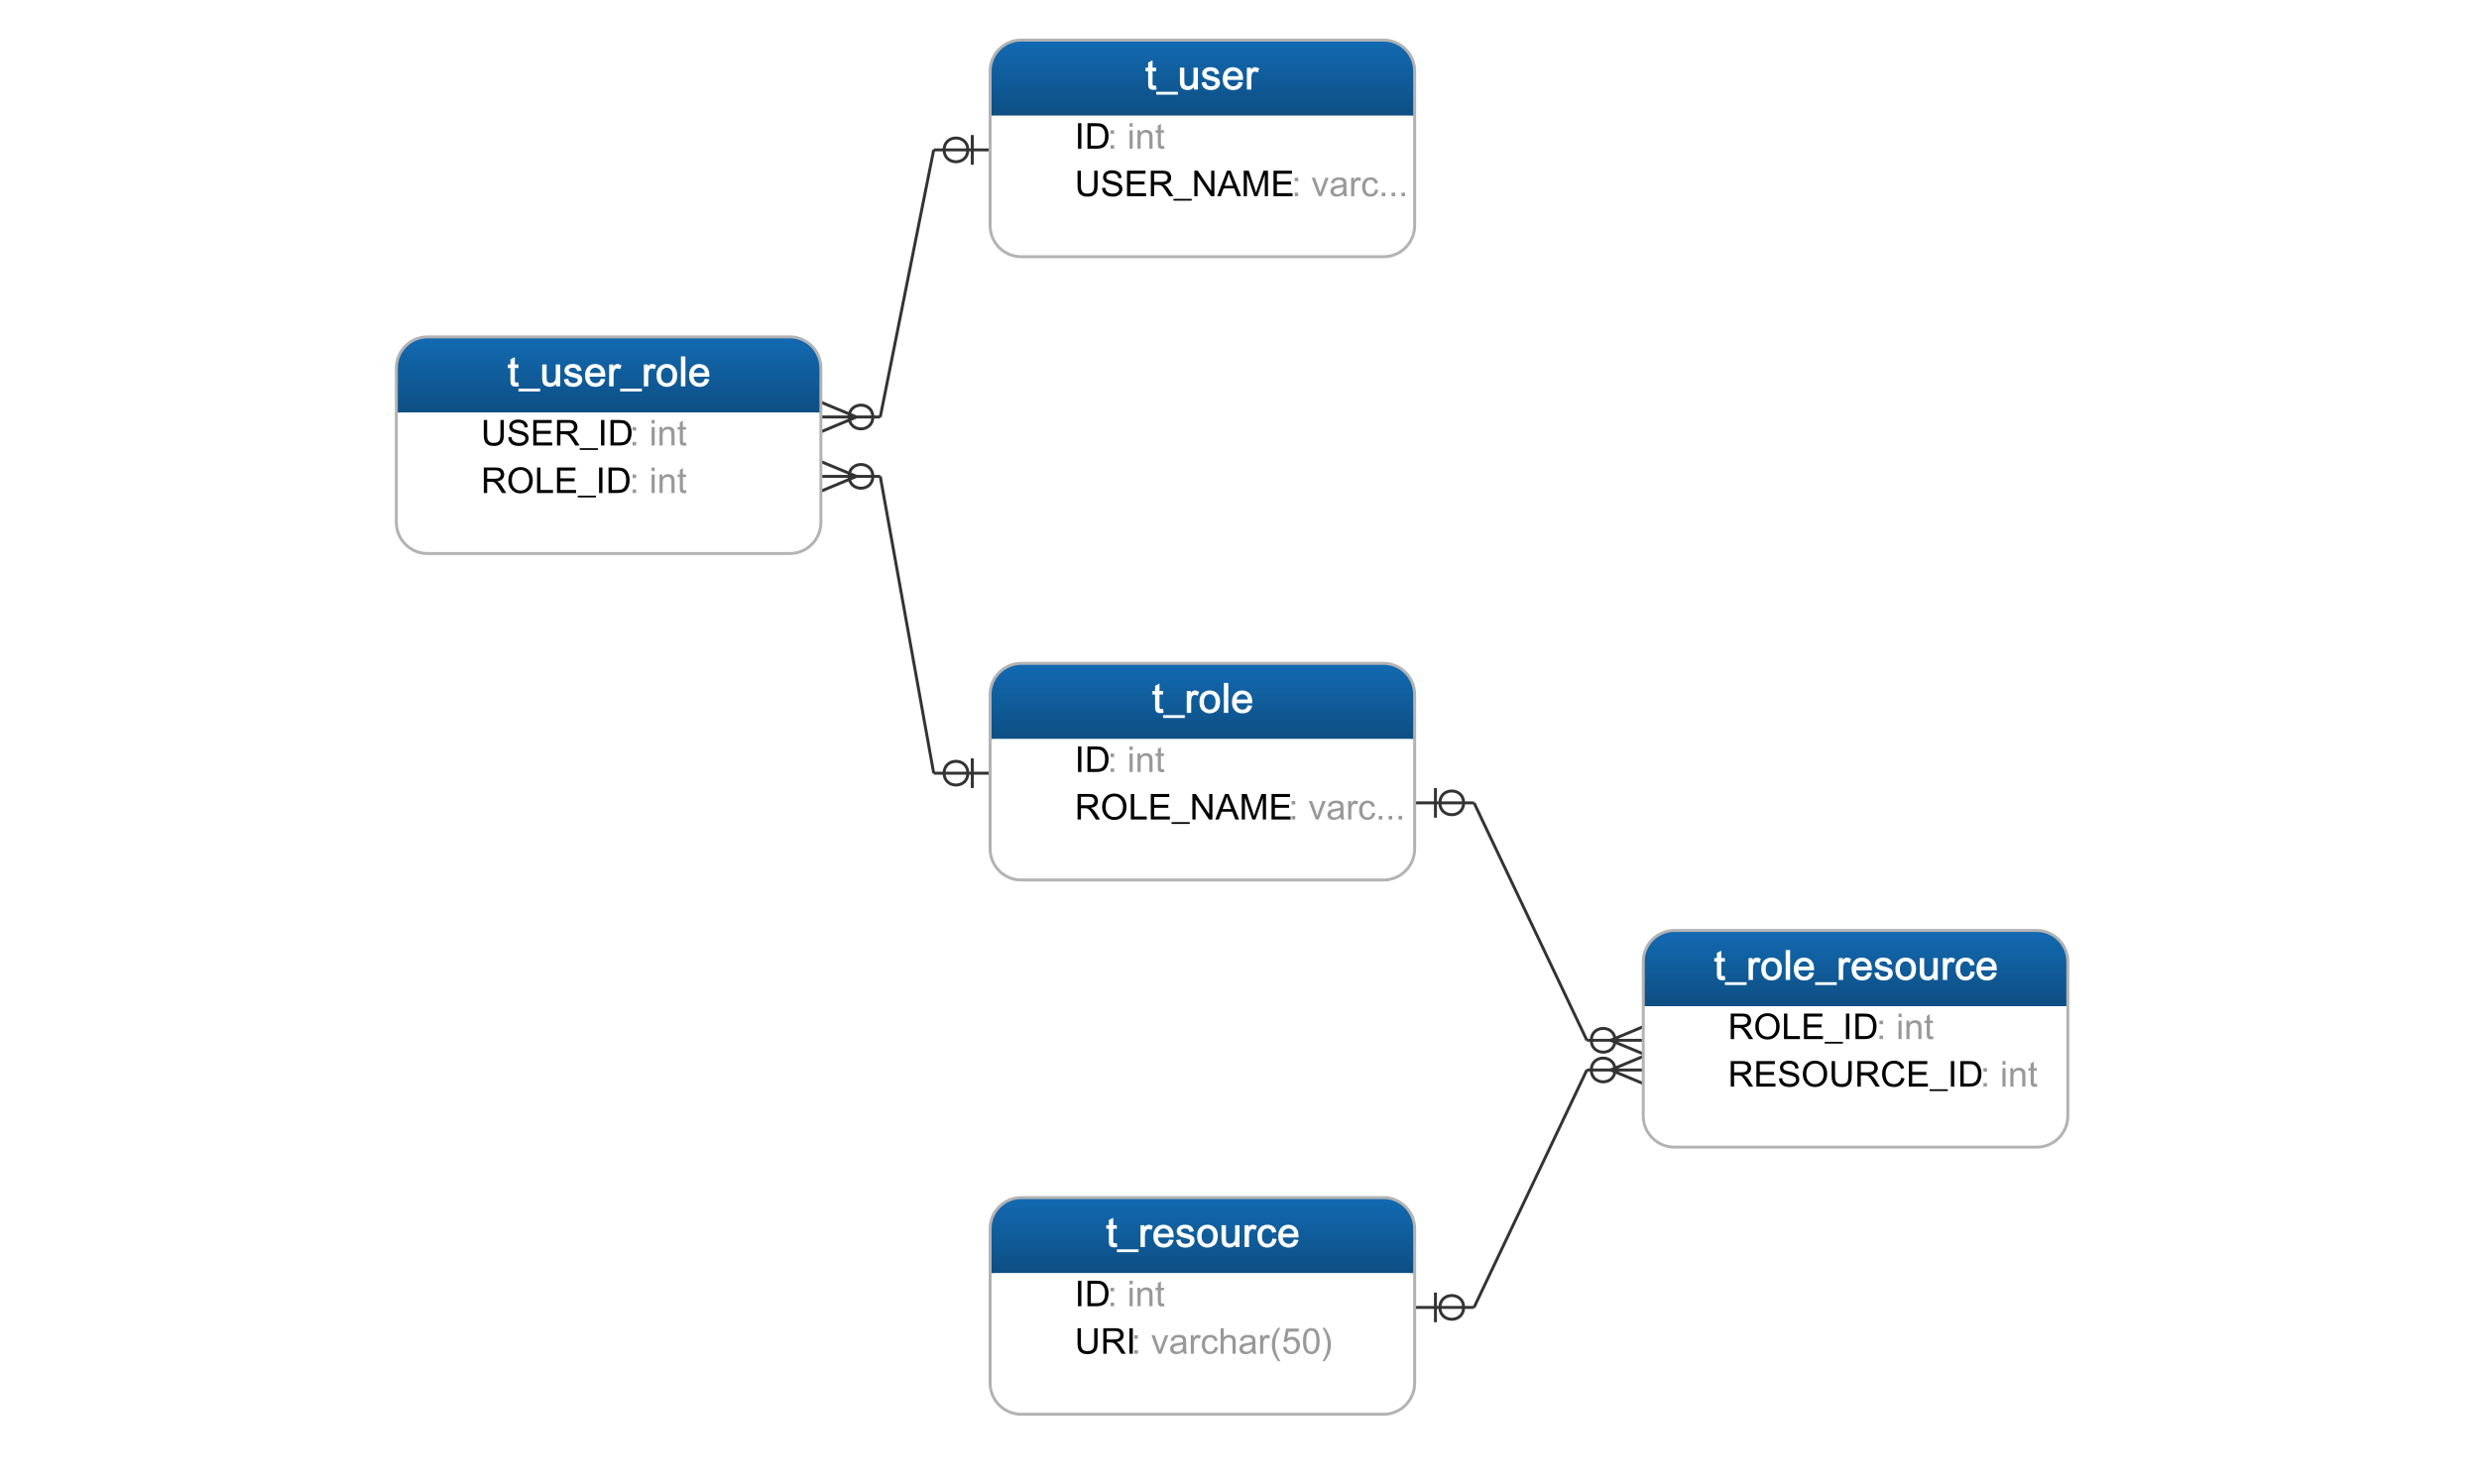 <?xml version="1.0" encoding="UTF-8"?>
<svg xmlns="http://www.w3.org/2000/svg" xmlns:xlink="http://www.w3.org/1999/xlink" width="835" height="500" viewBox="110 10 835 500" version="1.1">
<defs>
<g>
<symbol overflow="visible" id="glyph0-0">
<path style="stroke:none;" d="M 3.973 -0.043 C 3.527 0.051 3.176 0.094 2.926 0.094 C 2.363 0.094 1.949 -0.008 1.684 -0.215 C 1.414 -0.418 1.254 -0.672 1.199 -0.98 C 1.141 -1.285 1.113 -1.699 1.113 -2.223 L 1.113 -6.18 L 0.234 -6.18 L 0.234 -7.383 L 1.113 -7.383 L 1.113 -9.094 L 2.598 -9.883 L 2.598 -7.383 L 3.805 -7.383 L 3.805 -6.18 L 2.598 -6.18 L 2.598 -2.152 C 2.594 -1.809 2.621 -1.582 2.68 -1.473 C 2.734 -1.355 2.883 -1.301 3.125 -1.305 C 3.293 -1.301 3.512 -1.32 3.781 -1.359 Z M 3.973 -0.043 "/>
</symbol>
<symbol overflow="visible" id="glyph0-1">
<path style="stroke:none;" d="M 7.223 1.715 L -0.082 1.715 L -0.082 0.758 L 7.223 0.758 Z M 7.223 1.715 "/>
</symbol>
<symbol overflow="visible" id="glyph0-2">
<path style="stroke:none;" d="M 5.031 -7.082 L 4.547 -5.777 C 4.172 -5.949 3.852 -6.035 3.594 -6.039 C 3.195 -6.035 2.895 -5.852 2.684 -5.484 C 2.469 -5.113 2.359 -4.574 2.363 -3.871 L 2.363 0 L 0.879 0 L 0.879 -7.383 L 2.258 -7.383 L 2.258 -6.312 L 2.055 -6.312 C 2.434 -7.133 2.965 -7.547 3.648 -7.547 C 4.082 -7.547 4.543 -7.391 5.031 -7.082 Z M 5.031 -7.082 "/>
</symbol>
<symbol overflow="visible" id="glyph0-3">
<path style="stroke:none;" d="M 7.379 -3.25 L 2.051 -3.25 C 2.094 -2.59 2.301 -2.066 2.68 -1.68 C 3.051 -1.289 3.52 -1.094 4.078 -1.098 C 4.508 -1.094 4.867 -1.207 5.156 -1.434 C 5.445 -1.656 5.68 -2.035 5.859 -2.566 L 7.34 -2.391 C 7.121 -1.516 6.734 -0.871 6.176 -0.457 C 5.613 -0.043 4.914 0.164 4.078 0.168 C 2.969 0.164 2.098 -0.172 1.473 -0.852 C 0.844 -1.531 0.531 -2.461 0.535 -3.637 C 0.531 -4.789 0.836 -5.73 1.445 -6.457 C 2.051 -7.184 2.906 -7.547 4.012 -7.547 C 4.547 -7.547 5.066 -7.426 5.574 -7.188 C 6.074 -6.945 6.504 -6.539 6.855 -5.973 C 7.203 -5.398 7.375 -4.492 7.379 -3.25 Z M 5.859 -4.516 C 5.812 -5.098 5.602 -5.539 5.23 -5.84 C 4.855 -6.133 4.449 -6.281 4.012 -6.285 C 3.484 -6.281 3.051 -6.105 2.707 -5.754 C 2.363 -5.398 2.164 -4.984 2.117 -4.516 Z M 5.859 -4.516 "/>
</symbol>
<symbol overflow="visible" id="glyph0-4">
<path style="stroke:none;" d="M 4.906 -5.121 C 4.84 -5.547 4.691 -5.848 4.461 -6.023 C 4.223 -6.195 3.891 -6.281 3.461 -6.285 C 3.027 -6.281 2.688 -6.211 2.438 -6.078 C 2.188 -5.938 2.062 -5.746 2.062 -5.504 C 2.062 -5.27 2.16 -5.102 2.359 -5 C 2.555 -4.891 2.922 -4.758 3.457 -4.598 C 4.324 -4.398 4.953 -4.223 5.344 -4.07 C 5.734 -3.914 6.039 -3.691 6.266 -3.406 C 6.488 -3.117 6.602 -2.723 6.605 -2.223 C 6.602 -1.543 6.328 -0.977 5.785 -0.52 C 5.234 -0.062 4.512 0.164 3.609 0.168 C 2.672 0.164 1.938 -0.035 1.406 -0.434 C 0.871 -0.836 0.543 -1.48 0.422 -2.375 L 1.883 -2.578 C 1.949 -2.035 2.125 -1.652 2.402 -1.43 C 2.68 -1.207 3.074 -1.094 3.594 -1.098 C 4.086 -1.094 4.461 -1.195 4.715 -1.395 C 4.965 -1.59 5.09 -1.824 5.094 -2.102 C 5.09 -2.273 5.035 -2.414 4.93 -2.527 C 4.816 -2.633 4.676 -2.719 4.5 -2.777 C 4.32 -2.836 3.852 -2.957 3.102 -3.148 C 2.133 -3.371 1.48 -3.668 1.137 -4.039 C 0.789 -4.406 0.613 -4.848 0.617 -5.363 C 0.613 -5.996 0.867 -6.52 1.371 -6.934 C 1.871 -7.34 2.539 -7.547 3.375 -7.547 C 4.25 -7.547 4.938 -7.367 5.441 -7.016 C 5.941 -6.656 6.242 -6.086 6.348 -5.301 Z M 4.906 -5.121 "/>
</symbol>
<symbol overflow="visible" id="glyph0-5">
<path style="stroke:none;" d="M 3.949 -7.547 C 4.949 -7.547 5.777 -7.219 6.441 -6.566 C 7.098 -5.91 7.43 -4.988 7.434 -3.805 C 7.43 -2.359 7.074 -1.34 6.363 -0.738 C 5.648 -0.137 4.844 0.164 3.949 0.168 C 3.016 0.164 2.203 -0.145 1.516 -0.762 C 0.824 -1.379 0.48 -2.352 0.484 -3.688 C 0.48 -4.977 0.812 -5.945 1.48 -6.586 C 2.145 -7.227 2.969 -7.547 3.949 -7.547 Z M 3.949 -1.098 C 4.59 -1.094 5.078 -1.332 5.414 -1.812 C 5.75 -2.289 5.918 -2.93 5.918 -3.734 C 5.918 -4.586 5.727 -5.227 5.348 -5.648 C 4.969 -6.07 4.504 -6.281 3.949 -6.285 C 3.379 -6.281 2.91 -6.066 2.547 -5.641 C 2.176 -5.211 1.992 -4.559 1.996 -3.688 C 1.992 -2.812 2.18 -2.164 2.555 -1.738 C 2.93 -1.309 3.395 -1.094 3.949 -1.098 Z M 3.949 -1.098 "/>
</symbol>
<symbol overflow="visible" id="glyph0-6">
<path style="stroke:none;" d="M 6.961 0 L 5.602 0 L 5.602 -1.047 L 5.785 -1.047 C 5.238 -0.238 4.469 0.164 3.473 0.168 C 2.949 0.164 2.465 0.047 2.02 -0.195 C 1.57 -0.438 1.273 -0.773 1.129 -1.203 C 0.977 -1.625 0.902 -2.172 0.906 -2.836 L 0.906 -7.383 L 2.391 -7.383 L 2.391 -3.309 C 2.391 -2.68 2.418 -2.242 2.473 -1.996 C 2.527 -1.742 2.668 -1.539 2.898 -1.387 C 3.121 -1.227 3.395 -1.148 3.723 -1.152 C 4.145 -1.148 4.543 -1.293 4.918 -1.59 C 5.285 -1.879 5.473 -2.5 5.477 -3.449 L 5.477 -7.383 L 6.961 -7.383 Z M 6.961 0 "/>
</symbol>
<symbol overflow="visible" id="glyph0-7">
<path style="stroke:none;" d="M 7.023 -2.711 C 6.855 -1.676 6.48 -0.938 5.898 -0.496 C 5.309 -0.055 4.645 0.164 3.91 0.168 C 2.832 0.164 2 -0.188 1.414 -0.891 C 0.824 -1.594 0.531 -2.52 0.535 -3.676 C 0.531 -4.621 0.699 -5.387 1.039 -5.969 C 1.375 -6.543 1.801 -6.949 2.309 -7.191 C 2.816 -7.426 3.348 -7.547 3.91 -7.547 C 4.668 -7.547 5.324 -7.344 5.879 -6.945 C 6.426 -6.539 6.766 -5.91 6.895 -5.051 L 5.48 -4.848 C 5.344 -5.363 5.156 -5.734 4.91 -5.953 C 4.66 -6.172 4.344 -6.281 3.965 -6.285 C 3.336 -6.281 2.859 -6.059 2.539 -5.617 C 2.211 -5.168 2.051 -4.531 2.051 -3.703 C 2.051 -2.852 2.207 -2.203 2.527 -1.762 C 2.84 -1.316 3.297 -1.094 3.898 -1.098 C 4.375 -1.094 4.75 -1.23 5.023 -1.508 C 5.293 -1.777 5.473 -2.234 5.559 -2.879 Z M 7.023 -2.711 "/>
</symbol>
<symbol overflow="visible" id="glyph0-8">
<path style="stroke:none;" d="M 2.406 0 L 0.918 0 L 0.918 -10.098 L 2.406 -10.098 Z M 2.406 0 "/>
</symbol>
<symbol overflow="visible" id="glyph1-0">
<path style="stroke:none;" d="M 2.242 0 L 1.102 0 L 1.102 -8.59 L 2.242 -8.59 Z M 2.242 0 "/>
</symbol>
<symbol overflow="visible" id="glyph1-1">
<path style="stroke:none;" d="M 0.961 -8.59 L 3.926 -8.59 C 4.441 -8.59 4.887 -8.562 5.266 -8.508 C 5.637 -8.453 5.996 -8.324 6.34 -8.121 C 6.684 -7.918 6.98 -7.637 7.238 -7.277 C 7.492 -6.918 7.695 -6.504 7.844 -6.035 C 7.988 -5.566 8.062 -5 8.062 -4.344 C 8.062 -3.074 7.762 -2.035 7.16 -1.223 C 6.559 -0.406 5.523 0 4.055 0 L 0.961 0 Z M 2.098 -1.02 L 3.938 -1.02 C 4.312 -1.02 4.645 -1.043 4.941 -1.09 C 5.23 -1.137 5.531 -1.262 5.836 -1.469 C 6.141 -1.676 6.391 -2.016 6.59 -2.488 C 6.789 -2.961 6.891 -3.586 6.891 -4.367 C 6.891 -4.789 6.852 -5.191 6.777 -5.566 C 6.699 -5.941 6.559 -6.281 6.355 -6.586 C 6.148 -6.891 5.914 -7.113 5.648 -7.262 C 5.383 -7.402 5.121 -7.492 4.871 -7.523 C 4.613 -7.555 4.293 -7.57 3.902 -7.57 L 2.098 -7.57 Z M 2.098 -1.02 "/>
</symbol>
<symbol overflow="visible" id="glyph1-2">
<path style="stroke:none;" d="M 2.281 -5.016 L 1.078 -5.016 L 1.078 -6.219 L 2.281 -6.219 Z M 2.281 0 L 1.078 0 L 1.078 -1.203 L 2.281 -1.203 Z M 2.281 0 "/>
</symbol>
<symbol overflow="visible" id="glyph1-3">
<path style="stroke:none;" d=""/>
</symbol>
<symbol overflow="visible" id="glyph1-4">
<path style="stroke:none;" d="M 1.859 0 L 0.805 0 L 0.805 -6.219 L 1.859 -6.219 Z M 1.859 -7.395 L 0.805 -7.395 L 0.805 -8.59 L 1.859 -8.59 Z M 1.859 -7.395 "/>
</symbol>
<symbol overflow="visible" id="glyph1-5">
<path style="stroke:none;" d="M 5.883 0 L 4.82 0 L 4.82 -3.781 C 4.816 -4.414 4.703 -4.852 4.477 -5.09 C 4.25 -5.328 3.934 -5.449 3.527 -5.449 C 3.215 -5.449 2.918 -5.371 2.637 -5.219 C 2.355 -5.066 2.156 -4.852 2.043 -4.574 C 1.922 -4.297 1.863 -3.906 1.867 -3.398 L 1.867 0 L 0.812 0 L 0.812 -6.219 L 1.766 -6.219 L 1.766 -5.336 L 1.789 -5.336 C 2.008 -5.676 2.281 -5.93 2.609 -6.102 C 2.934 -6.27 3.312 -6.355 3.742 -6.359 C 4.066 -6.355 4.391 -6.297 4.715 -6.184 C 5.031 -6.062 5.281 -5.887 5.469 -5.656 C 5.648 -5.418 5.766 -5.168 5.812 -4.906 C 5.859 -4.637 5.883 -4.277 5.883 -3.828 Z M 5.883 0 "/>
</symbol>
<symbol overflow="visible" id="glyph1-6">
<path style="stroke:none;" d="M 3.227 -0.012 C 2.91 0.051 2.648 0.082 2.438 0.082 C 1.977 0.082 1.641 0.004 1.43 -0.16 C 1.219 -0.32 1.09 -0.527 1.043 -0.781 C 0.996 -1.027 0.973 -1.375 0.973 -1.82 L 0.973 -5.402 L 0.203 -5.402 L 0.203 -6.219 L 0.973 -6.219 L 0.973 -7.766 L 2.027 -8.402 L 2.027 -6.219 L 3.082 -6.219 L 3.082 -5.402 L 2.027 -5.402 L 2.027 -1.766 C 2.027 -1.449 2.059 -1.227 2.121 -1.098 C 2.184 -0.965 2.348 -0.902 2.613 -0.902 C 2.766 -0.902 2.922 -0.918 3.082 -0.949 Z M 3.227 -0.012 "/>
</symbol>
<symbol overflow="visible" id="glyph1-7">
<path style="stroke:none;" d="M 7.703 -3.621 C 7.699 -3.18 7.676 -2.77 7.629 -2.398 C 7.582 -2.02 7.453 -1.633 7.242 -1.238 C 7.031 -0.84 6.691 -0.512 6.223 -0.246 C 5.754 0.016 5.125 0.145 4.344 0.148 C 3.574 0.145 2.957 0.031 2.492 -0.203 C 2.02 -0.434 1.676 -0.738 1.461 -1.113 C 1.238 -1.484 1.098 -1.871 1.039 -2.273 C 0.977 -2.672 0.949 -3.121 0.949 -3.621 L 0.949 -8.59 L 2.086 -8.59 L 2.086 -3.641 C 2.086 -3.121 2.121 -2.676 2.195 -2.305 C 2.27 -1.93 2.465 -1.602 2.781 -1.312 C 3.098 -1.023 3.586 -0.879 4.25 -0.879 C 4.914 -0.879 5.418 -0.992 5.754 -1.223 C 6.09 -1.453 6.309 -1.762 6.41 -2.148 C 6.512 -2.531 6.562 -3.027 6.562 -3.641 L 6.562 -8.59 L 7.703 -8.59 Z M 7.703 -3.621 "/>
</symbol>
<symbol overflow="visible" id="glyph1-8">
<path style="stroke:none;" d="M 8.531 0 L 7.102 0 C 6.246 -1.352 5.715 -2.18 5.508 -2.488 C 5.297 -2.797 5.078 -3.062 4.852 -3.285 C 4.625 -3.504 4.41 -3.645 4.207 -3.703 C 4.004 -3.758 3.738 -3.785 3.41 -3.789 L 2.098 -3.789 L 2.098 0 L 0.961 0 L 0.961 -8.59 L 4.766 -8.59 C 5.281 -8.59 5.719 -8.555 6.07 -8.488 C 6.422 -8.422 6.73 -8.281 6.996 -8.07 C 7.262 -7.852 7.465 -7.586 7.605 -7.266 C 7.746 -6.941 7.816 -6.598 7.82 -6.242 C 7.816 -5.586 7.613 -5.066 7.207 -4.676 C 6.797 -4.281 6.199 -4.031 5.414 -3.926 L 5.414 -3.902 C 5.984 -3.648 6.523 -3.125 7.031 -2.336 Z M 2.098 -4.812 L 4.535 -4.812 C 5.027 -4.809 5.414 -4.852 5.703 -4.938 C 5.984 -5.02 6.215 -5.184 6.391 -5.426 C 6.559 -5.668 6.645 -5.938 6.648 -6.242 C 6.645 -6.629 6.504 -6.961 6.223 -7.238 C 5.938 -7.508 5.465 -7.645 4.812 -7.648 L 2.098 -7.648 Z M 2.098 -4.812 "/>
</symbol>
<symbol overflow="visible" id="glyph1-9">
<path style="stroke:none;" d="M 5.852 -6.219 L 3.504 0 L 2.52 0 L 0.156 -6.219 L 1.273 -6.219 L 2.555 -2.617 C 2.797 -1.938 2.941 -1.477 2.988 -1.234 L 3.012 -1.234 C 3.074 -1.48 3.18 -1.816 3.336 -2.242 L 4.773 -6.219 Z M 5.852 -6.219 "/>
</symbol>
<symbol overflow="visible" id="glyph1-10">
<path style="stroke:none;" d="M 6.195 0 L 5.086 0 C 4.984 -0.195 4.91 -0.449 4.867 -0.766 C 4.16 -0.156 3.398 0.145 2.578 0.148 C 1.922 0.145 1.402 -0.016 1.023 -0.344 C 0.645 -0.668 0.457 -1.102 0.457 -1.648 C 0.457 -2.16 0.637 -2.586 1.004 -2.922 C 1.367 -3.254 2.004 -3.477 2.906 -3.586 L 3.891 -3.734 C 4.258 -3.789 4.559 -3.863 4.797 -3.949 C 4.793 -4.262 4.785 -4.484 4.77 -4.617 C 4.75 -4.75 4.691 -4.887 4.598 -5.027 C 4.5 -5.168 4.348 -5.281 4.137 -5.367 C 3.926 -5.453 3.641 -5.496 3.289 -5.496 C 2.832 -5.496 2.473 -5.41 2.211 -5.242 C 1.945 -5.074 1.766 -4.762 1.672 -4.305 L 0.641 -4.441 C 0.75 -5.078 1.043 -5.555 1.512 -5.879 C 1.98 -6.195 2.625 -6.355 3.445 -6.359 C 4.188 -6.355 4.734 -6.246 5.086 -6.027 C 5.438 -5.805 5.652 -5.539 5.73 -5.227 C 5.809 -4.914 5.848 -4.512 5.852 -4.02 L 5.852 -2.602 C 5.848 -1.734 5.863 -1.152 5.902 -0.863 C 5.934 -0.566 6.031 -0.281 6.195 0 Z M 4.797 -2.734 L 4.797 -3.117 C 4.246 -2.934 3.574 -2.785 2.777 -2.68 C 1.98 -2.57 1.582 -2.234 1.582 -1.672 C 1.582 -1.383 1.688 -1.148 1.902 -0.965 C 2.117 -0.777 2.426 -0.684 2.828 -0.688 C 3.348 -0.684 3.805 -0.84 4.203 -1.152 C 4.594 -1.461 4.793 -1.988 4.797 -2.734 Z M 4.797 -2.734 "/>
</symbol>
<symbol overflow="visible" id="glyph1-11">
<path style="stroke:none;" d="M 4.156 -6.023 L 3.789 -5.051 C 3.527 -5.203 3.273 -5.277 3.023 -5.281 C 2.625 -5.277 2.324 -5.102 2.125 -4.75 C 1.918 -4.395 1.816 -3.898 1.82 -3.266 L 1.82 0 L 0.766 0 L 0.766 -6.219 L 1.727 -6.219 L 1.727 -5.281 L 1.75 -5.281 C 2.086 -5.996 2.527 -6.355 3.07 -6.359 C 3.43 -6.355 3.789 -6.246 4.156 -6.023 Z M 4.156 -6.023 "/>
</symbol>
<symbol overflow="visible" id="glyph1-12">
<path style="stroke:none;" d="M 5.895 -2.148 C 5.754 -1.355 5.441 -0.773 4.957 -0.406 C 4.469 -0.035 3.914 0.145 3.297 0.148 C 2.395 0.145 1.699 -0.148 1.207 -0.738 C 0.715 -1.332 0.469 -2.117 0.469 -3.094 C 0.469 -3.898 0.609 -4.543 0.895 -5.035 C 1.176 -5.52 1.531 -5.863 1.957 -6.062 C 2.379 -6.258 2.824 -6.355 3.297 -6.359 C 3.934 -6.355 4.48 -6.191 4.941 -5.859 C 5.395 -5.523 5.676 -5.035 5.781 -4.395 L 4.766 -4.234 C 4.656 -4.652 4.484 -4.969 4.25 -5.18 C 4.012 -5.391 3.711 -5.496 3.344 -5.496 C 2.754 -5.496 2.309 -5.285 2.004 -4.867 C 1.699 -4.449 1.547 -3.867 1.547 -3.117 C 1.547 -2.352 1.695 -1.758 1.996 -1.344 C 2.293 -0.922 2.723 -0.715 3.289 -0.719 C 3.738 -0.715 4.094 -0.844 4.355 -1.109 C 4.613 -1.367 4.777 -1.758 4.844 -2.281 Z M 5.895 -2.148 "/>
</symbol>
<symbol overflow="visible" id="glyph1-13">
<path style="stroke:none;" d="M 5.883 0 L 4.82 0 L 4.82 -3.926 C 4.816 -4.434 4.707 -4.812 4.492 -5.066 C 4.27 -5.32 3.945 -5.449 3.516 -5.449 C 3.086 -5.449 2.699 -5.297 2.363 -5 C 2.023 -4.699 1.855 -4.168 1.859 -3.398 L 1.859 0 L 0.805 0 L 0.805 -8.59 L 1.859 -8.59 L 1.859 -5.508 C 2.355 -6.074 2.98 -6.355 3.734 -6.359 C 4.133 -6.355 4.52 -6.273 4.887 -6.113 C 5.254 -5.945 5.512 -5.695 5.66 -5.355 C 5.809 -5.012 5.883 -4.539 5.883 -3.938 Z M 5.883 0 "/>
</symbol>
<symbol overflow="visible" id="glyph1-14">
<path style="stroke:none;" d="M 3.562 2.52 L 2.805 2.52 C 2.156 1.691 1.648 0.789 1.277 -0.191 C 0.902 -1.172 0.715 -2.145 0.719 -3.105 C 0.715 -4.195 0.914 -5.207 1.312 -6.141 C 1.707 -7.07 2.203 -7.934 2.805 -8.734 L 3.562 -8.734 C 2.867 -7.59 2.398 -6.59 2.164 -5.734 C 1.926 -4.871 1.809 -4 1.812 -3.117 C 1.809 -1.23 2.395 0.648 3.562 2.52 Z M 3.562 2.52 "/>
</symbol>
<symbol overflow="visible" id="glyph1-15">
<path style="stroke:none;" d="M 1.898 -5.164 C 2.422 -5.52 2.965 -5.699 3.527 -5.703 C 4.242 -5.699 4.863 -5.445 5.398 -4.941 C 5.926 -4.434 6.191 -3.762 6.195 -2.918 C 6.191 -2.066 5.922 -1.34 5.387 -0.746 C 4.844 -0.148 4.137 0.145 3.266 0.148 C 2.547 0.145 1.93 -0.055 1.406 -0.457 C 0.883 -0.863 0.582 -1.461 0.504 -2.258 L 1.605 -2.336 C 1.695 -1.793 1.887 -1.387 2.18 -1.121 C 2.469 -0.848 2.828 -0.715 3.266 -0.719 C 3.797 -0.715 4.23 -0.918 4.562 -1.324 C 4.895 -1.73 5.062 -2.227 5.062 -2.82 C 5.062 -3.414 4.891 -3.891 4.551 -4.242 C 4.211 -4.59 3.773 -4.762 3.242 -4.766 C 2.562 -4.762 2.043 -4.488 1.68 -3.938 L 0.688 -4.055 L 1.523 -8.473 L 5.781 -8.473 L 5.781 -7.453 L 2.359 -7.453 Z M 1.898 -5.164 "/>
</symbol>
<symbol overflow="visible" id="glyph1-16">
<path style="stroke:none;" d="M 3.336 -8.633 C 5.195 -8.629 6.129 -7.164 6.133 -4.234 C 6.129 -2.754 5.887 -1.652 5.41 -0.934 C 4.926 -0.211 4.234 0.145 3.336 0.148 C 1.469 0.145 0.539 -1.312 0.539 -4.234 C 0.539 -5.715 0.777 -6.816 1.262 -7.543 C 1.738 -8.266 2.43 -8.629 3.336 -8.633 Z M 3.336 -0.719 C 3.898 -0.715 4.328 -0.988 4.617 -1.543 C 4.906 -2.09 5.051 -2.988 5.051 -4.234 C 5.051 -5.102 4.984 -5.785 4.859 -6.285 C 4.73 -6.781 4.539 -7.152 4.285 -7.398 C 4.027 -7.641 3.707 -7.762 3.32 -7.766 C 2.754 -7.762 2.328 -7.484 2.043 -6.926 C 1.758 -6.363 1.617 -5.465 1.617 -4.234 C 1.617 -3.379 1.68 -2.703 1.809 -2.203 C 1.938 -1.703 2.129 -1.328 2.383 -1.086 C 2.637 -0.836 2.953 -0.715 3.336 -0.719 Z M 3.336 -0.719 "/>
</symbol>
<symbol overflow="visible" id="glyph1-17">
<path style="stroke:none;" d="M 1.188 -8.734 C 1.836 -7.902 2.348 -7 2.719 -6.023 C 3.086 -5.043 3.27 -4.07 3.273 -3.105 C 3.27 -2.02 3.074 -1.008 2.684 -0.074 C 2.289 0.859 1.789 1.723 1.188 2.52 L 0.434 2.52 C 1.129 1.379 1.594 0.383 1.832 -0.477 C 2.066 -1.332 2.184 -2.207 2.188 -3.094 C 2.184 -4.984 1.602 -6.863 0.434 -8.734 Z M 1.188 -8.734 "/>
</symbol>
<symbol overflow="visible" id="glyph1-18">
<path style="stroke:none;" d="M 4.68 -8.734 C 5.879 -8.73 6.863 -8.324 7.633 -7.512 C 8.395 -6.695 8.777 -5.617 8.781 -4.281 C 8.777 -2.949 8.395 -1.879 7.629 -1.066 C 6.859 -0.258 5.875 0.145 4.68 0.148 C 3.441 0.145 2.445 -0.273 1.691 -1.113 C 0.938 -1.953 0.562 -2.977 0.562 -4.188 C 0.562 -5.598 0.941 -6.707 1.707 -7.52 C 2.465 -8.324 3.457 -8.73 4.68 -8.734 Z M 4.672 -0.828 C 5.539 -0.824 6.246 -1.129 6.789 -1.742 C 7.328 -2.348 7.602 -3.195 7.605 -4.281 C 7.605 -5.398 7.328 -6.258 6.773 -6.863 C 6.219 -7.461 5.523 -7.762 4.695 -7.766 C 3.832 -7.762 3.125 -7.469 2.574 -6.879 C 2.016 -6.285 1.738 -5.379 1.742 -4.164 C 1.738 -3.168 2.012 -2.363 2.555 -1.75 C 3.094 -1.133 3.797 -0.824 4.672 -0.828 Z M 4.672 -0.828 "/>
</symbol>
<symbol overflow="visible" id="glyph1-19">
<path style="stroke:none;" d="M 6.273 0 L 0.902 0 L 0.902 -8.59 L 2.039 -8.59 L 2.039 -1.02 L 6.273 -1.02 Z M 6.273 0 "/>
</symbol>
<symbol overflow="visible" id="glyph1-20">
<path style="stroke:none;" d="M 7.367 0 L 0.949 0 L 0.949 -8.59 L 7.164 -8.59 L 7.164 -7.57 L 2.086 -7.57 L 2.086 -4.945 L 6.836 -4.945 L 6.836 -3.926 L 2.086 -3.926 L 2.086 -1.02 L 7.367 -1.02 Z M 7.367 0 "/>
</symbol>
<symbol overflow="visible" id="glyph1-21">
<path style="stroke:none;" d="M 6.07 1.5 L -0.07 1.5 L -0.07 0.902 L 6.07 0.902 Z M 6.07 1.5 "/>
</symbol>
<symbol overflow="visible" id="glyph1-22">
<path style="stroke:none;" d="M 7.703 0 L 6.539 0 L 2.051 -6.742 L 2.027 -6.742 L 2.027 0 L 0.949 0 L 0.949 -8.59 L 2.109 -8.59 L 6.598 -1.844 L 6.621 -1.844 L 6.621 -8.59 L 7.703 -8.59 Z M 7.703 0 "/>
</symbol>
<symbol overflow="visible" id="glyph1-23">
<path style="stroke:none;" d="M 8.016 0 L 6.734 0 L 5.727 -2.613 L 2.141 -2.613 L 1.188 0 L -0.012 0 L 3.289 -8.59 L 4.512 -8.59 Z M 5.379 -3.516 C 4.676 -5.375 4.277 -6.43 4.188 -6.684 C 4.098 -6.934 4 -7.27 3.891 -7.695 L 3.859 -7.695 C 3.746 -7.113 3.602 -6.578 3.422 -6.086 L 2.461 -3.516 Z M 5.379 -3.516 "/>
</symbol>
<symbol overflow="visible" id="glyph1-24">
<path style="stroke:none;" d="M 9.082 0 L 8.004 0 L 8.004 -7.188 L 7.98 -7.188 L 5.508 0 L 4.488 0 L 2.027 -7.305 L 1.992 -7.305 L 1.992 0 L 0.914 0 L 0.914 -8.59 L 2.613 -8.59 L 4.648 -2.508 C 4.867 -1.828 5 -1.402 5.039 -1.234 L 5.062 -1.234 C 5.164 -1.566 5.316 -2.027 5.52 -2.613 L 7.57 -8.59 L 9.082 -8.59 Z M 9.082 0 "/>
</symbol>
<symbol overflow="visible" id="glyph1-25">
<path style="stroke:none;" d="M 2.266 0 L 1.066 0 L 1.066 -1.203 L 2.266 -1.203 Z M 2.266 0 "/>
</symbol>
<symbol overflow="visible" id="glyph1-26">
<path style="stroke:none;" d="M 6.023 -6.07 C 5.977 -6.617 5.777 -7.027 5.43 -7.305 C 5.082 -7.578 4.586 -7.715 3.938 -7.719 C 3.352 -7.715 2.875 -7.605 2.508 -7.391 C 2.141 -7.168 1.957 -6.852 1.957 -6.434 C 1.957 -6.059 2.098 -5.781 2.379 -5.602 C 2.66 -5.422 3.203 -5.242 4.008 -5.062 C 4.719 -4.906 5.297 -4.746 5.746 -4.582 C 6.195 -4.418 6.582 -4.16 6.902 -3.816 C 7.223 -3.465 7.383 -3.004 7.383 -2.426 C 7.383 -1.688 7.086 -1.074 6.5 -0.586 C 5.906 -0.098 5.141 0.145 4.203 0.148 C 2.992 0.145 2.09 -0.121 1.492 -0.66 C 0.891 -1.195 0.574 -1.895 0.539 -2.758 L 1.617 -2.852 C 1.668 -2.16 1.934 -1.66 2.414 -1.348 C 2.891 -1.035 3.469 -0.879 4.156 -0.879 C 4.789 -0.879 5.305 -1.008 5.699 -1.27 C 6.09 -1.531 6.285 -1.887 6.289 -2.336 C 6.285 -2.801 6.082 -3.145 5.672 -3.363 C 5.258 -3.578 4.566 -3.789 3.605 -4 C 2.637 -4.207 1.941 -4.5 1.516 -4.879 C 1.09 -5.258 0.879 -5.75 0.879 -6.359 C 0.879 -7.043 1.148 -7.613 1.688 -8.062 C 2.227 -8.508 2.961 -8.73 3.891 -8.734 C 4.844 -8.73 5.609 -8.508 6.191 -8.062 C 6.77 -7.617 7.078 -6.98 7.113 -6.156 Z M 6.023 -6.07 "/>
</symbol>
<symbol overflow="visible" id="glyph1-27">
<path style="stroke:none;" d="M 8.195 -2.727 C 7.941 -1.758 7.504 -1.039 6.887 -0.562 C 6.262 -0.09 5.516 0.145 4.648 0.148 C 3.238 0.145 2.215 -0.293 1.574 -1.172 C 0.93 -2.055 0.609 -3.113 0.609 -4.352 C 0.609 -5.723 0.984 -6.797 1.742 -7.57 C 2.492 -8.344 3.465 -8.73 4.656 -8.734 C 5.492 -8.73 6.207 -8.52 6.805 -8.098 C 7.395 -7.672 7.812 -7.047 8.051 -6.227 L 6.938 -5.965 C 6.75 -6.559 6.465 -7.008 6.082 -7.312 C 5.699 -7.613 5.219 -7.762 4.648 -7.766 C 3.707 -7.762 2.996 -7.453 2.516 -6.84 C 2.027 -6.223 1.785 -5.398 1.789 -4.367 C 1.785 -3.164 2.039 -2.277 2.551 -1.699 C 3.059 -1.117 3.727 -0.824 4.547 -0.828 C 5.219 -0.824 5.762 -1.008 6.184 -1.371 C 6.598 -1.73 6.895 -2.277 7.066 -3.012 Z M 8.195 -2.727 "/>
</symbol>
</g>
<clipPath id="clip1">
  <path d="M 444 424 C 444 418.477 448.477 414 454 414 L 576 414 C 581.523 414 586 418.477 586 424 L 586 476 C 586 481.523 581.523 486 576 486 L 454 486 C 448.477 486 444 481.523 444 476 Z M 444 424 "/>
</clipPath>
<linearGradient id="linear0" gradientUnits="userSpaceOnUse" x1="0" y1="414" x2="0" y2="439" >
<stop offset="0" style="stop-color:rgb(7.216%,41.49%,69.451%);stop-opacity:1;"/>
<stop offset="1" style="stop-color:rgb(5.333%,30.667%,51.333%);stop-opacity:1;"/>
</linearGradient>
<clipPath id="clip2">
  <path d="M 444 244 C 444 238.477 448.477 234 454 234 L 576 234 C 581.523 234 586 238.477 586 244 L 586 296 C 586 301.523 581.523 306 576 306 L 454 306 C 448.477 306 444 301.523 444 296 Z M 444 244 "/>
</clipPath>
<linearGradient id="linear1" gradientUnits="userSpaceOnUse" x1="0" y1="234" x2="0" y2="259" >
<stop offset="0" style="stop-color:rgb(7.216%,41.49%,69.451%);stop-opacity:1;"/>
<stop offset="1" style="stop-color:rgb(5.333%,30.667%,51.333%);stop-opacity:1;"/>
</linearGradient>
<clipPath id="clip3">
  <path d="M 664 334 C 664 328.477 668.477 324 674 324 L 796 324 C 801.523 324 806 328.477 806 334 L 806 386 C 806 391.523 801.523 396 796 396 L 674 396 C 668.477 396 664 391.523 664 386 Z M 664 334 "/>
</clipPath>
<linearGradient id="linear2" gradientUnits="userSpaceOnUse" x1="0" y1="324" x2="0" y2="349" >
<stop offset="0" style="stop-color:rgb(7.216%,41.49%,69.451%);stop-opacity:1;"/>
<stop offset="1" style="stop-color:rgb(5.333%,30.667%,51.333%);stop-opacity:1;"/>
</linearGradient>
<clipPath id="clip4">
  <path d="M 444 34 C 444 28.477 448.477 24 454 24 L 576 24 C 581.523 24 586 28.477 586 34 L 586 86 C 586 91.523 581.523 96 576 96 L 454 96 C 448.477 96 444 91.523 444 86 Z M 444 34 "/>
</clipPath>
<linearGradient id="linear3" gradientUnits="userSpaceOnUse" x1="0" y1="24" x2="0" y2="49" >
<stop offset="0" style="stop-color:rgb(7.216%,41.49%,69.451%);stop-opacity:1;"/>
<stop offset="1" style="stop-color:rgb(5.333%,30.667%,51.333%);stop-opacity:1;"/>
</linearGradient>
<clipPath id="clip5">
  <path d="M 244 134 C 244 128.477 248.477 124 254 124 L 376 124 C 381.523 124 386 128.477 386 134 L 386 186 C 386 191.523 381.523 196 376 196 L 254 196 C 248.477 196 244 191.523 244 186 Z M 244 134 "/>
</clipPath>
<linearGradient id="linear4" gradientUnits="userSpaceOnUse" x1="0" y1="124" x2="0" y2="149" >
<stop offset="0" style="stop-color:rgb(7.216%,41.49%,69.451%);stop-opacity:1;"/>
<stop offset="1" style="stop-color:rgb(5.333%,30.667%,51.333%);stop-opacity:1;"/>
</linearGradient>
</defs>
<g id="surface10722">
<rect x="0" y="0" width="1180" height="1693" style="fill:rgb(100%,100%,100%);fill-opacity:1;stroke:none;"/>
<path style="fill:none;stroke-width:1;stroke-linecap:butt;stroke-linejoin:bevel;stroke:rgb(20%,20%,20%);stroke-opacity:1;stroke-miterlimit:10;" d="M 644.5 370.5 L 606.5 450.5 "/>
<path style="fill:none;stroke-width:1;stroke-linecap:butt;stroke-linejoin:miter;stroke:rgb(20%,20%,20%);stroke-opacity:1;stroke-miterlimit:10;" d="M 644.5 370.5 L 664.5 370.5 M 664.5 365.5 L 652.5 370.5 M 664.5 375.5 L 652.5 370.5 M 654 370.5 L 654 370.5 C 654 375.832 646 375.832 646 370.5 C 646 365.168 654 365.168 654 370.5 "/>
<path style="fill:none;stroke-width:1;stroke-linecap:butt;stroke-linejoin:miter;stroke:rgb(20%,20%,20%);stroke-opacity:1;stroke-miterlimit:10;" d="M 586.5 450.5 L 606.5 450.5 M 593.5 445.5 L 593.5 455.5 M 603 450.5 L 603 450.5 C 603 455.832 595 455.832 595 450.5 C 595 445.168 603 445.168 603 450.5 "/>
<path style="fill:none;stroke-width:1;stroke-linecap:butt;stroke-linejoin:bevel;stroke:rgb(20%,20%,20%);stroke-opacity:1;stroke-miterlimit:10;" d="M 644.5 360.5 L 606.5 280.5 "/>
<path style="fill:none;stroke-width:1;stroke-linecap:butt;stroke-linejoin:miter;stroke:rgb(20%,20%,20%);stroke-opacity:1;stroke-miterlimit:10;" d="M 644.5 360.5 L 664.5 360.5 M 664.5 355.5 L 652.5 360.5 M 664.5 365.5 L 652.5 360.5 M 654 360.5 L 654 360.5 C 654 365.832 646 365.832 646 360.5 C 646 355.168 654 355.168 654 360.5 "/>
<path style="fill:none;stroke-width:1;stroke-linecap:butt;stroke-linejoin:miter;stroke:rgb(20%,20%,20%);stroke-opacity:1;stroke-miterlimit:10;" d="M 586.5 280.5 L 606.5 280.5 M 593.5 275.5 L 593.5 285.5 M 603 280.5 L 603 280.5 C 603 285.832 595 285.832 595 280.5 C 595 275.168 603 275.168 603 280.5 "/>
<path style="fill:none;stroke-width:1;stroke-linecap:butt;stroke-linejoin:bevel;stroke:rgb(20%,20%,20%);stroke-opacity:1;stroke-miterlimit:10;" d="M 406.5 170.5 L 424.5 270.5 "/>
<path style="fill:none;stroke-width:1;stroke-linecap:butt;stroke-linejoin:miter;stroke:rgb(20%,20%,20%);stroke-opacity:1;stroke-miterlimit:10;" d="M 386.5 170.5 L 406.5 170.5 M 386.5 165.5 L 398.5 170.5 M 386.5 175.5 L 398.5 170.5 M 404 170.5 L 404 170.5 C 404 175.832 396 175.832 396 170.5 C 396 165.168 404 165.168 404 170.5 "/>
<path style="fill:none;stroke-width:1;stroke-linecap:butt;stroke-linejoin:miter;stroke:rgb(20%,20%,20%);stroke-opacity:1;stroke-miterlimit:10;" d="M 424.5 270.5 L 444.5 270.5 M 437.5 265.5 L 437.5 275.5 M 436 270.5 L 436 270.5 C 436 275.832 428 275.832 428 270.5 C 428 265.168 436 265.168 436 270.5 "/>
<path style="fill:none;stroke-width:1;stroke-linecap:butt;stroke-linejoin:bevel;stroke:rgb(20%,20%,20%);stroke-opacity:1;stroke-miterlimit:10;" d="M 406.5 150.5 L 424.5 60.5 "/>
<path style="fill:none;stroke-width:1;stroke-linecap:butt;stroke-linejoin:miter;stroke:rgb(20%,20%,20%);stroke-opacity:1;stroke-miterlimit:10;" d="M 386.5 150.5 L 406.5 150.5 M 386.5 145.5 L 398.5 150.5 M 386.5 155.5 L 398.5 150.5 M 404 150.5 L 404 150.5 C 404 155.832 396 155.832 396 150.5 C 396 145.168 404 145.168 404 150.5 "/>
<path style="fill:none;stroke-width:1;stroke-linecap:butt;stroke-linejoin:miter;stroke:rgb(20%,20%,20%);stroke-opacity:1;stroke-miterlimit:10;" d="M 424.5 60.5 L 444.5 60.5 M 437.5 55.5 L 437.5 65.5 M 436 60.5 L 436 60.5 C 436 65.832 428 65.832 428 60.5 C 428 55.168 436 55.168 436 60.5 "/>
<path style="fill:none;stroke-width:2;stroke-linecap:butt;stroke-linejoin:miter;stroke:rgb(70%,70%,70%);stroke-opacity:1;stroke-miterlimit:10;" d="M 444 424 C 444 418.477 448.477 414 454 414 L 576 414 C 581.523 414 586 418.477 586 424 L 586 476 C 586 481.523 581.523 486 576 486 L 454 486 C 448.477 486 444 481.523 444 476 Z M 444 424 "/>
<g clip-path="url(#clip1)" clip-rule="nonzero">
<path style=" stroke:none;fill-rule:nonzero;fill:url(#linear0);" d="M 444 414 L 586 414 L 586 439 L 444 439 Z M 444 414 "/>
<g style="fill:rgb(100%,100%,100%);fill-opacity:1;">
  <use xlink:href="#glyph0-0" x="482.379" y="430.18"/>
  <use xlink:href="#glyph0-1" x="486.275" y="430.18"/>
  <use xlink:href="#glyph0-2" x="493.282" y="430.18"/>
  <use xlink:href="#glyph0-3" x="497.951" y="430.18"/>
  <use xlink:href="#glyph0-4" x="505.744" y="430.18"/>
  <use xlink:href="#glyph0-5" x="512.751" y="430.18"/>
  <use xlink:href="#glyph0-6" x="520.544" y="430.18"/>
  <use xlink:href="#glyph0-2" x="528.337" y="430.18"/>
  <use xlink:href="#glyph0-7" x="533.006" y="430.18"/>
  <use xlink:href="#glyph0-3" x="540.013" y="430.18"/>
</g>
<path style=" stroke:none;fill-rule:nonzero;fill:rgb(100%,100%,100%);fill-opacity:1;" d="M 444 439 L 586 439 L 586 486 L 444 486 Z M 444 439 "/>
<use xlink:href="#image4922" transform="matrix(1,0,0,1,450,439)"/>
<g style="fill:rgb(0%,0%,0%);fill-opacity:1;">
  <use xlink:href="#glyph1-0" x="472" y="450.102"/>
  <use xlink:href="#glyph1-1" x="475.334" y="450.102"/>
</g>
<g style="fill:rgb(60%,60%,60%);fill-opacity:1;">
  <use xlink:href="#glyph1-2" x="483" y="450.102"/>
  <use xlink:href="#glyph1-3" x="486.334" y="450.102"/>
  <use xlink:href="#glyph1-4" x="489.668" y="450.102"/>
  <use xlink:href="#glyph1-5" x="492.334" y="450.102"/>
  <use xlink:href="#glyph1-6" x="499.008" y="450.102"/>
</g>
<g style="fill:rgb(0%,0%,0%);fill-opacity:1;">
  <use xlink:href="#glyph1-7" x="472" y="466.102"/>
  <use xlink:href="#glyph1-8" x="480.666" y="466.102"/>
  <use xlink:href="#glyph1-0" x="489.332" y="466.102"/>
</g>
<g style="fill:rgb(60%,60%,60%);fill-opacity:1;">
  <use xlink:href="#glyph1-2" x="491" y="466.102"/>
  <use xlink:href="#glyph1-3" x="494.334" y="466.102"/>
  <use xlink:href="#glyph1-9" x="497.668" y="466.102"/>
  <use xlink:href="#glyph1-10" x="503.668" y="466.102"/>
  <use xlink:href="#glyph1-11" x="510.342" y="466.102"/>
  <use xlink:href="#glyph1-12" x="514.338" y="466.102"/>
  <use xlink:href="#glyph1-13" x="520.338" y="466.102"/>
  <use xlink:href="#glyph1-10" x="527.012" y="466.102"/>
  <use xlink:href="#glyph1-11" x="533.686" y="466.102"/>
  <use xlink:href="#glyph1-14" x="537.682" y="466.102"/>
  <use xlink:href="#glyph1-15" x="541.678" y="466.102"/>
  <use xlink:href="#glyph1-16" x="548.352" y="466.102"/>
  <use xlink:href="#glyph1-17" x="555.025" y="466.102"/>
</g>
</g>
<path style="fill:none;stroke-width:2;stroke-linecap:butt;stroke-linejoin:miter;stroke:rgb(70%,70%,70%);stroke-opacity:1;stroke-miterlimit:10;" d="M 444 244 C 444 238.477 448.477 234 454 234 L 576 234 C 581.523 234 586 238.477 586 244 L 586 296 C 586 301.523 581.523 306 576 306 L 454 306 C 448.477 306 444 301.523 444 296 Z M 444 244 "/>
<g clip-path="url(#clip2)" clip-rule="nonzero">
<path style=" stroke:none;fill-rule:nonzero;fill:url(#linear1);" d="M 444 234 L 586 234 L 586 259 L 444 259 Z M 444 234 "/>
<g style="fill:rgb(100%,100%,100%);fill-opacity:1;">
  <use xlink:href="#glyph0-0" x="497.953" y="250.18"/>
  <use xlink:href="#glyph0-1" x="501.85" y="250.18"/>
  <use xlink:href="#glyph0-2" x="508.856" y="250.18"/>
  <use xlink:href="#glyph0-5" x="513.525" y="250.18"/>
  <use xlink:href="#glyph0-8" x="521.318" y="250.18"/>
  <use xlink:href="#glyph0-3" x="524.436" y="250.18"/>
</g>
<path style=" stroke:none;fill-rule:nonzero;fill:rgb(100%,100%,100%);fill-opacity:1;" d="M 444 259 L 586 259 L 586 306 L 444 306 Z M 444 259 "/>
<g style="fill:rgb(0%,0%,0%);fill-opacity:1;">
  <use xlink:href="#glyph1-0" x="472" y="270.102"/>
  <use xlink:href="#glyph1-1" x="475.334" y="270.102"/>
</g>
<g style="fill:rgb(60%,60%,60%);fill-opacity:1;">
  <use xlink:href="#glyph1-2" x="483" y="270.102"/>
  <use xlink:href="#glyph1-3" x="486.334" y="270.102"/>
  <use xlink:href="#glyph1-4" x="489.668" y="270.102"/>
  <use xlink:href="#glyph1-5" x="492.334" y="270.102"/>
  <use xlink:href="#glyph1-6" x="499.008" y="270.102"/>
</g>
<g style="fill:rgb(0%,0%,0%);fill-opacity:1;">
  <use xlink:href="#glyph1-8" x="472" y="286.102"/>
  <use xlink:href="#glyph1-18" x="480.666" y="286.102"/>
  <use xlink:href="#glyph1-19" x="490" y="286.102"/>
  <use xlink:href="#glyph1-20" x="496.674" y="286.102"/>
  <use xlink:href="#glyph1-21" x="504.678" y="286.102"/>
  <use xlink:href="#glyph1-22" x="510.678" y="286.102"/>
  <use xlink:href="#glyph1-23" x="519.344" y="286.102"/>
  <use xlink:href="#glyph1-24" x="527.348" y="286.102"/>
  <use xlink:href="#glyph1-20" x="537.344" y="286.102"/>
</g>
<g style="fill:rgb(60%,60%,60%);fill-opacity:1;">
  <use xlink:href="#glyph1-2" x="544" y="286.102"/>
  <use xlink:href="#glyph1-3" x="547.334" y="286.102"/>
  <use xlink:href="#glyph1-9" x="550.668" y="286.102"/>
  <use xlink:href="#glyph1-10" x="556.668" y="286.102"/>
  <use xlink:href="#glyph1-11" x="563.342" y="286.102"/>
  <use xlink:href="#glyph1-12" x="567.338" y="286.102"/>
  <use xlink:href="#glyph1-25" x="573.338" y="286.102"/>
  <use xlink:href="#glyph1-25" x="576.672" y="286.102"/>
  <use xlink:href="#glyph1-25" x="580.006" y="286.102"/>
</g>
</g>
<path style="fill:none;stroke-width:2;stroke-linecap:butt;stroke-linejoin:miter;stroke:rgb(70%,70%,70%);stroke-opacity:1;stroke-miterlimit:10;" d="M 664 334 C 664 328.477 668.477 324 674 324 L 796 324 C 801.523 324 806 328.477 806 334 L 806 386 C 806 391.523 801.523 396 796 396 L 674 396 C 668.477 396 664 391.523 664 386 Z M 664 334 "/>
<g clip-path="url(#clip3)" clip-rule="nonzero">
<path style=" stroke:none;fill-rule:nonzero;fill:url(#linear2);" d="M 664 324 L 806 324 L 806 349 L 664 349 Z M 664 324 "/>
<g style="fill:rgb(100%,100%,100%);fill-opacity:1;">
  <use xlink:href="#glyph0-0" x="687.188" y="340.18"/>
  <use xlink:href="#glyph0-1" x="691.084" y="340.18"/>
  <use xlink:href="#glyph0-2" x="698.091" y="340.18"/>
  <use xlink:href="#glyph0-5" x="702.76" y="340.18"/>
  <use xlink:href="#glyph0-8" x="710.553" y="340.18"/>
  <use xlink:href="#glyph0-3" x="713.67" y="340.18"/>
  <use xlink:href="#glyph0-1" x="721.463" y="340.18"/>
  <use xlink:href="#glyph0-2" x="728.47" y="340.18"/>
  <use xlink:href="#glyph0-3" x="733.139" y="340.18"/>
  <use xlink:href="#glyph0-4" x="740.932" y="340.18"/>
  <use xlink:href="#glyph0-5" x="747.938" y="340.18"/>
  <use xlink:href="#glyph0-6" x="755.731" y="340.18"/>
  <use xlink:href="#glyph0-2" x="763.524" y="340.18"/>
  <use xlink:href="#glyph0-7" x="768.193" y="340.18"/>
  <use xlink:href="#glyph0-3" x="775.2" y="340.18"/>
</g>
<path style=" stroke:none;fill-rule:nonzero;fill:rgb(100%,100%,100%);fill-opacity:1;" d="M 664 349 L 806 349 L 806 396 L 664 396 Z M 664 349 "/>
<g style="fill:rgb(0%,0%,0%);fill-opacity:1;">
  <use xlink:href="#glyph1-8" x="692" y="360.102"/>
  <use xlink:href="#glyph1-18" x="700.666" y="360.102"/>
  <use xlink:href="#glyph1-19" x="710" y="360.102"/>
  <use xlink:href="#glyph1-20" x="716.674" y="360.102"/>
  <use xlink:href="#glyph1-21" x="724.678" y="360.102"/>
  <use xlink:href="#glyph1-0" x="730.678" y="360.102"/>
  <use xlink:href="#glyph1-1" x="734.012" y="360.102"/>
</g>
<g style="fill:rgb(60%,60%,60%);fill-opacity:1;">
  <use xlink:href="#glyph1-2" x="742" y="360.102"/>
  <use xlink:href="#glyph1-3" x="745.334" y="360.102"/>
  <use xlink:href="#glyph1-4" x="748.668" y="360.102"/>
  <use xlink:href="#glyph1-5" x="751.334" y="360.102"/>
  <use xlink:href="#glyph1-6" x="758.008" y="360.102"/>
</g>
<g style="fill:rgb(0%,0%,0%);fill-opacity:1;">
  <use xlink:href="#glyph1-8" x="692" y="376.102"/>
  <use xlink:href="#glyph1-20" x="700.666" y="376.102"/>
  <use xlink:href="#glyph1-26" x="708.67" y="376.102"/>
  <use xlink:href="#glyph1-18" x="716.674" y="376.102"/>
  <use xlink:href="#glyph1-7" x="726.008" y="376.102"/>
  <use xlink:href="#glyph1-8" x="734.674" y="376.102"/>
  <use xlink:href="#glyph1-27" x="743.34" y="376.102"/>
  <use xlink:href="#glyph1-20" x="752.006" y="376.102"/>
  <use xlink:href="#glyph1-21" x="760.01" y="376.102"/>
  <use xlink:href="#glyph1-0" x="766.01" y="376.102"/>
  <use xlink:href="#glyph1-1" x="769.344" y="376.102"/>
</g>
<g style="fill:rgb(60%,60%,60%);fill-opacity:1;">
  <use xlink:href="#glyph1-2" x="777" y="376.102"/>
  <use xlink:href="#glyph1-3" x="780.334" y="376.102"/>
  <use xlink:href="#glyph1-4" x="783.668" y="376.102"/>
  <use xlink:href="#glyph1-5" x="786.334" y="376.102"/>
  <use xlink:href="#glyph1-6" x="793.008" y="376.102"/>
</g>
</g>
<path style="fill:none;stroke-width:2;stroke-linecap:butt;stroke-linejoin:miter;stroke:rgb(70%,70%,70%);stroke-opacity:1;stroke-miterlimit:10;" d="M 444 34 C 444 28.477 448.477 24 454 24 L 576 24 C 581.523 24 586 28.477 586 34 L 586 86 C 586 91.523 581.523 96 576 96 L 454 96 C 448.477 96 444 91.523 444 86 Z M 444 34 "/>
<g clip-path="url(#clip4)" clip-rule="nonzero">
<path style=" stroke:none;fill-rule:nonzero;fill:url(#linear3);" d="M 444 24 L 586 24 L 586 49 L 444 49 Z M 444 24 "/>
<g style="fill:rgb(100%,100%,100%);fill-opacity:1;">
  <use xlink:href="#glyph0-0" x="495.621" y="40.18"/>
  <use xlink:href="#glyph0-1" x="499.518" y="40.18"/>
  <use xlink:href="#glyph0-6" x="506.524" y="40.18"/>
  <use xlink:href="#glyph0-4" x="514.317" y="40.18"/>
  <use xlink:href="#glyph0-3" x="521.324" y="40.18"/>
  <use xlink:href="#glyph0-2" x="529.117" y="40.18"/>
</g>
<path style=" stroke:none;fill-rule:nonzero;fill:rgb(100%,100%,100%);fill-opacity:1;" d="M 444 49 L 586 49 L 586 96 L 444 96 Z M 444 49 "/>
<use xlink:href="#image4922" transform="matrix(1,0,0,1,450,49)"/>
<g style="fill:rgb(0%,0%,0%);fill-opacity:1;">
  <use xlink:href="#glyph1-0" x="472" y="60.102"/>
  <use xlink:href="#glyph1-1" x="475.334" y="60.102"/>
</g>
<g style="fill:rgb(60%,60%,60%);fill-opacity:1;">
  <use xlink:href="#glyph1-2" x="483" y="60.102"/>
  <use xlink:href="#glyph1-3" x="486.334" y="60.102"/>
  <use xlink:href="#glyph1-4" x="489.668" y="60.102"/>
  <use xlink:href="#glyph1-5" x="492.334" y="60.102"/>
  <use xlink:href="#glyph1-6" x="499.008" y="60.102"/>
</g>
<g style="fill:rgb(0%,0%,0%);fill-opacity:1;">
  <use xlink:href="#glyph1-7" x="472" y="76.102"/>
  <use xlink:href="#glyph1-26" x="480.666" y="76.102"/>
  <use xlink:href="#glyph1-20" x="488.67" y="76.102"/>
  <use xlink:href="#glyph1-8" x="496.674" y="76.102"/>
  <use xlink:href="#glyph1-21" x="505.34" y="76.102"/>
  <use xlink:href="#glyph1-22" x="511.34" y="76.102"/>
  <use xlink:href="#glyph1-23" x="520.006" y="76.102"/>
  <use xlink:href="#glyph1-24" x="528.01" y="76.102"/>
  <use xlink:href="#glyph1-20" x="538.006" y="76.102"/>
</g>
<g style="fill:rgb(60%,60%,60%);fill-opacity:1;">
  <use xlink:href="#glyph1-2" x="545" y="76.102"/>
  <use xlink:href="#glyph1-3" x="548.334" y="76.102"/>
  <use xlink:href="#glyph1-9" x="551.668" y="76.102"/>
  <use xlink:href="#glyph1-10" x="557.668" y="76.102"/>
  <use xlink:href="#glyph1-11" x="564.342" y="76.102"/>
  <use xlink:href="#glyph1-12" x="568.338" y="76.102"/>
  <use xlink:href="#glyph1-25" x="574.338" y="76.102"/>
  <use xlink:href="#glyph1-25" x="577.672" y="76.102"/>
  <use xlink:href="#glyph1-25" x="581.006" y="76.102"/>
</g>
</g>
<path style="fill:none;stroke-width:2;stroke-linecap:butt;stroke-linejoin:miter;stroke:rgb(70%,70%,70%);stroke-opacity:1;stroke-miterlimit:10;" d="M 244 134 C 244 128.477 248.477 124 254 124 L 376 124 C 381.523 124 386 128.477 386 134 L 386 186 C 386 191.523 381.523 196 376 196 L 254 196 C 248.477 196 244 191.523 244 186 Z M 244 134 "/>
<g clip-path="url(#clip5)" clip-rule="nonzero">
<path style=" stroke:none;fill-rule:nonzero;fill:url(#linear4);" d="M 244 124 L 386 124 L 386 149 L 244 149 Z M 244 124 "/>
<g style="fill:rgb(100%,100%,100%);fill-opacity:1;">
  <use xlink:href="#glyph0-0" x="280.82" y="140.18"/>
  <use xlink:href="#glyph0-1" x="284.717" y="140.18"/>
  <use xlink:href="#glyph0-6" x="291.724" y="140.18"/>
  <use xlink:href="#glyph0-4" x="299.517" y="140.18"/>
  <use xlink:href="#glyph0-3" x="306.523" y="140.18"/>
  <use xlink:href="#glyph0-2" x="314.316" y="140.18"/>
  <use xlink:href="#glyph0-1" x="318.985" y="140.18"/>
  <use xlink:href="#glyph0-2" x="325.992" y="140.18"/>
  <use xlink:href="#glyph0-5" x="330.661" y="140.18"/>
  <use xlink:href="#glyph0-8" x="338.454" y="140.18"/>
  <use xlink:href="#glyph0-3" x="341.571" y="140.18"/>
</g>
<path style=" stroke:none;fill-rule:nonzero;fill:rgb(100%,100%,100%);fill-opacity:1;" d="M 244 149 L 386 149 L 386 196 L 244 196 Z M 244 149 "/>
<g style="fill:rgb(0%,0%,0%);fill-opacity:1;">
  <use xlink:href="#glyph1-7" x="272" y="160.102"/>
  <use xlink:href="#glyph1-26" x="280.666" y="160.102"/>
  <use xlink:href="#glyph1-20" x="288.67" y="160.102"/>
  <use xlink:href="#glyph1-8" x="296.674" y="160.102"/>
  <use xlink:href="#glyph1-21" x="305.34" y="160.102"/>
  <use xlink:href="#glyph1-0" x="311.34" y="160.102"/>
  <use xlink:href="#glyph1-1" x="314.674" y="160.102"/>
</g>
<g style="fill:rgb(60%,60%,60%);fill-opacity:1;">
  <use xlink:href="#glyph1-2" x="322" y="160.102"/>
  <use xlink:href="#glyph1-3" x="325.334" y="160.102"/>
  <use xlink:href="#glyph1-4" x="328.668" y="160.102"/>
  <use xlink:href="#glyph1-5" x="331.334" y="160.102"/>
  <use xlink:href="#glyph1-6" x="338.008" y="160.102"/>
</g>
<g style="fill:rgb(0%,0%,0%);fill-opacity:1;">
  <use xlink:href="#glyph1-8" x="272" y="176.102"/>
  <use xlink:href="#glyph1-18" x="280.666" y="176.102"/>
  <use xlink:href="#glyph1-19" x="290" y="176.102"/>
  <use xlink:href="#glyph1-20" x="296.674" y="176.102"/>
  <use xlink:href="#glyph1-21" x="304.678" y="176.102"/>
  <use xlink:href="#glyph1-0" x="310.678" y="176.102"/>
  <use xlink:href="#glyph1-1" x="314.012" y="176.102"/>
</g>
<g style="fill:rgb(60%,60%,60%);fill-opacity:1;">
  <use xlink:href="#glyph1-2" x="322" y="176.102"/>
  <use xlink:href="#glyph1-3" x="325.334" y="176.102"/>
  <use xlink:href="#glyph1-4" x="328.668" y="176.102"/>
  <use xlink:href="#glyph1-5" x="331.334" y="176.102"/>
  <use xlink:href="#glyph1-6" x="338.008" y="176.102"/>
</g>
</g>
</g>
</svg>
